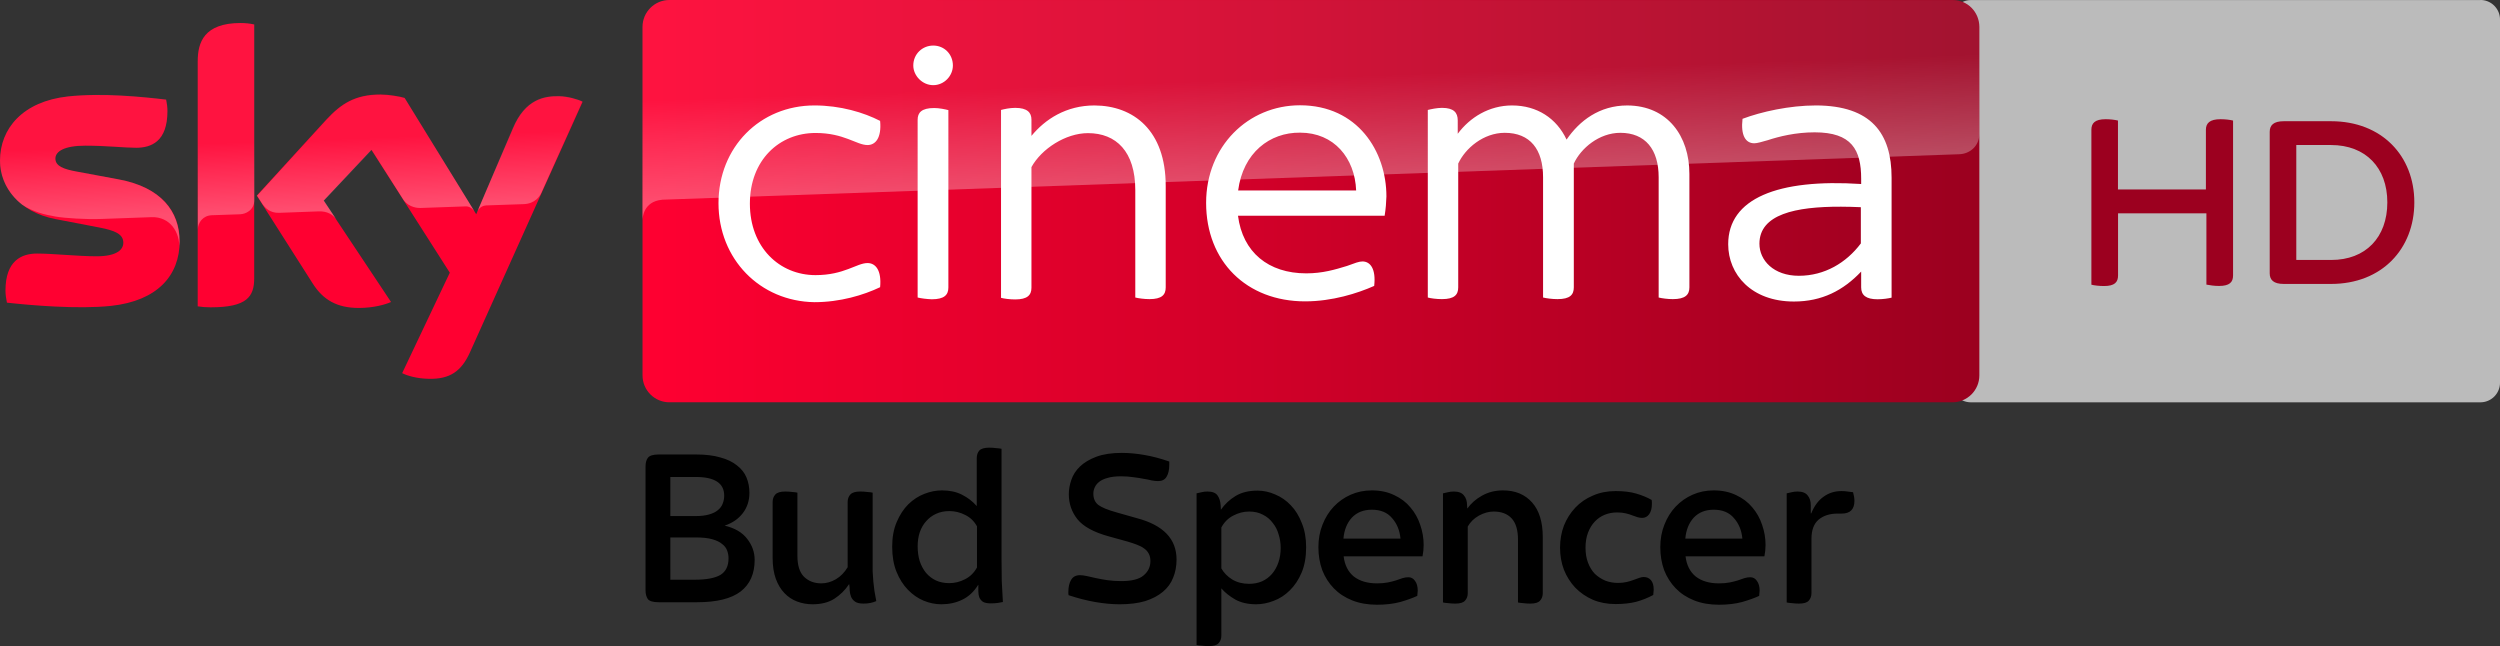 <?xml version="1.0" encoding="UTF-8"?>
<svg width="800" height="206.75" version="1.1" xmlns="http://www.w3.org/2000/svg">
	<rect width="100%" height="100%" fill="#333333" stroke="none"/>
	<defs>
		<linearGradient id="A" x1="414.37" x2="1244.6" y1="289.84" y2="289.84" gradientTransform="matrix(.515 0 0 .515 -7.779 -84.95)" gradientUnits="userSpaceOnUse">
			<stop stop-color="#ff0031" offset="0"/>
			<stop stop-color="#9b001f" offset="1"/>
		</linearGradient>
		<linearGradient id="B" x1="197.48" x2="194.59" y1="295.14" y2="212.24" gradientTransform="matrix(.515 0 0 .515 -7.779 -84.95)" gradientUnits="userSpaceOnUse">
			<stop stop-color="#fff" offset="0"/>
			<stop stop-color="#fff" stop-opacity=".25" offset=".515"/>
		</linearGradient>
		<linearGradient id="C" x1="830.55" x2="826.25" y1="276.73" y2="153.47" gradientTransform="matrix(.515 0 0 .515 -7.779 -84.95)" gradientUnits="userSpaceOnUse">
			<stop stop-color="#fff" offset="0"/>
			<stop stop-color="#fff" stop-opacity=".25" offset=".515"/>
		</linearGradient>
	</defs>
	<path d="m316.56 143.25c-1.552 0-2.617 0.315-3.199 0.945-0.533 0.63-0.801 1.431-0.801 2.4v15.348c-1.309-1.503-2.886-2.715-4.729-3.637-1.794-0.921-3.927-1.383-6.4-1.383-1.843 0-3.71 0.364-5.602 1.092s-3.612 1.842-5.164 3.346c-1.503 1.503-2.741 3.395-3.711 5.674-0.97 2.231-1.455 4.875-1.455 7.93s0.461 5.723 1.383 8.002 2.133 4.194 3.637 5.746 3.177 2.716 5.019 3.492c1.891 0.776 3.783 1.164 5.674 1.164 2.473 0 4.703-0.485 6.691-1.455 2.037-0.97 3.736-2.546 5.094-4.729h0.072v2.037c0 0.679 0.097 1.309 0.291 1.891 0.242 0.582 0.631 1.067 1.164 1.455 0.582 0.339 1.43 0.51 2.545 0.51 0.824 0 1.577-0.05 2.256-0.146 0.679-0.097 1.212-0.194 1.6-0.291-0.145-2.328-0.266-4.558-0.363-6.691-0.049-2.134-0.072-4.51-0.072-7.129v-35.207c-0.388-0.097-0.97-0.17-1.746-0.219-0.727-0.097-1.456-0.145-2.184-0.145zm42.482 1.672c-3.298-1e-5 -6.038 0.412-8.221 1.236-2.182 0.824-3.927 1.868-5.236 3.129s-2.232 2.691-2.766 4.291c-0.533 1.552-0.799 3.081-0.799 4.584 0 3.007 0.921 5.672 2.764 8 1.891 2.328 5.212 4.148 9.965 5.457l6.039 1.672c1.164 0.339 2.182 0.68 3.055 1.02 0.921 0.339 1.698 0.751 2.328 1.236 0.63 0.436 1.116 0.993 1.455 1.672 0.339 0.63 0.508 1.407 0.508 2.328 0 1.843-0.727 3.372-2.182 4.584-1.406 1.212-3.783 1.818-7.129 1.818-1.6 0-3.08-0.097-4.438-0.291-1.309-0.194-2.521-0.412-3.637-0.654-1.067-0.242-2.037-0.462-2.91-0.656-0.873-0.194-1.623-0.291-2.254-0.291-1.309 0-2.256 0.509-2.838 1.527-0.582 0.97-0.873 2.255-0.873 3.856v0.51c0.049 0.145 0.074 0.316 0.074 0.51 2.91 0.97 5.746 1.697 8.51 2.182 2.813 0.485 5.407 0.729 7.783 0.729 3.201 0 5.941-0.341 8.221-1.02 2.279-0.727 4.17-1.722 5.674-2.982 1.503-1.261 2.595-2.764 3.273-4.51 0.727-1.746 1.09-3.685 1.09-5.818 0-6.595-4.242-11.009-12.729-13.24l-6.402-1.818c-2.813-0.776-4.777-1.576-5.893-2.4-1.067-0.824-1.6-2.036-1.6-3.637 0-0.679 0.147-1.334 0.438-1.965 0.291-0.679 0.774-1.285 1.453-1.818s1.576-0.945 2.691-1.236c1.115-0.339 2.523-0.51 4.221-0.51 1.503 0 2.86 0.097 4.072 0.291 1.212 0.145 2.28 0.316 3.201 0.51 0.97 0.145 1.817 0.316 2.545 0.51 0.776 0.145 1.481 0.217 2.111 0.217 1.261 0 2.158-0.459 2.691-1.381 0.582-0.921 0.871-2.207 0.871-3.856v-1.02c-2.764-0.97-5.43-1.673-8-2.109-2.522-0.436-4.898-0.654-7.129-0.654zm-148.25 0.51c-1.794 0-2.959 0.364-3.492 1.092-0.485 0.679-0.727 1.576-0.727 2.691v39.717c0 1.115 0.242 2.036 0.727 2.764 0.533 0.679 1.698 1.018 3.492 1.018h12.293c6.256 0 10.888-1.139 13.895-3.418 3.007-2.328 4.51-5.698 4.51-10.111 0-2.473-0.8-4.729-2.4-6.766-1.552-2.037-3.952-3.443-7.201-4.219 2.473-0.824 4.412-2.157 5.818-4 1.406-1.843 2.109-4.001 2.109-6.475 0-1.794-0.315-3.442-0.945-4.945-0.63-1.503-1.648-2.789-3.055-3.856-1.358-1.115-3.128-1.965-5.311-2.547-2.134-0.63-4.704-0.945-7.711-0.945zm3.711 7.201h8.146c6.062 0 9.092 1.988 9.092 5.965 0 0.921-0.168 1.795-0.508 2.619-0.291 0.776-0.802 1.455-1.529 2.037-0.679 0.582-1.624 1.041-2.836 1.381-1.164 0.339-2.619 0.51-4.365 0.51h-8zm224.48 4.291c-2.425 0-4.68 0.461-6.766 1.383s-3.903 2.207-5.455 3.856c-1.503 1.6-2.692 3.515-3.564 5.746-0.873 2.182-1.311 4.582-1.311 7.201s0.412 5.068 1.236 7.348c0.873 2.231 2.111 4.17 3.711 5.818s3.565 2.934 5.893 3.856c2.328 0.921 4.97 1.383 7.928 1.383 2.764 0 5.238-0.291 7.42-0.873 2.182-0.63 4-1.284 5.455-1.963 0.049-0.291 0.074-0.582 0.074-0.873 0.049-0.291 0.072-0.558 0.072-0.801 0-1.309-0.291-2.353-0.873-3.129-0.533-0.776-1.236-1.162-2.109-1.162-0.63 0-1.262 0.097-1.893 0.291-0.63 0.194-1.333 0.436-2.109 0.727-0.776 0.242-1.647 0.46-2.617 0.654-0.97 0.194-2.111 0.291-3.42 0.291-3.055 0-5.529-0.727-7.42-2.182-1.843-1.503-2.934-3.662-3.273-6.475h25.242c0.242-1.212 0.363-2.424 0.363-3.637 0-2.182-0.362-4.317-1.09-6.402-0.679-2.085-1.723-3.951-3.129-5.6-1.358-1.649-3.079-2.958-5.164-3.928-2.085-1.018-4.486-1.529-7.201-1.529zm41.971 0c-2.473 0-4.703 0.558-6.691 1.674-1.94 1.067-3.516 2.449-4.729 4.146l-0.072-1.018c0-1.358-0.341-2.425-1.02-3.201-0.63-0.824-1.696-1.236-3.199-1.236-0.679 0-1.311 0.071-1.893 0.217-0.533 0.097-1.066 0.22-1.6 0.365v34.916c0.388 0.097 0.944 0.168 1.672 0.217 0.776 0.097 1.528 0.146 2.256 0.146 1.552 0 2.594-0.315 3.127-0.945 0.582-0.63 0.873-1.431 0.873-2.4v-21.314c0.824-1.455 2.013-2.619 3.564-3.492 1.6-0.873 3.177-1.309 4.729-1.309 2.473 0 4.388 0.727 5.746 2.182 1.358 1.455 2.037 3.734 2.037 6.838v20.078c0.388 0.097 0.946 0.168 1.674 0.217 0.776 0.097 1.526 0.146 2.254 0.146 1.552 0 2.595-0.315 3.129-0.945 0.582-0.63 0.873-1.431 0.873-2.4v-17.969c0-4.801-1.141-8.486-3.42-11.057-2.279-2.57-5.383-3.856-9.31-3.856zm67.432 0c-2.425 0-4.68 0.461-6.766 1.383-2.085 0.921-3.903 2.207-5.455 3.856-1.503 1.6-2.692 3.515-3.564 5.746-0.873 2.182-1.309 4.582-1.309 7.201s0.412 5.068 1.236 7.348c0.873 2.231 2.109 4.17 3.709 5.818s3.565 2.934 5.893 3.856c2.328 0.921 4.971 1.383 7.93 1.383 2.764 0 5.238-0.291 7.42-0.873 2.182-0.63 4-1.284 5.455-1.963 0.049-0.291 0.072-0.582 0.072-0.873 0.049-0.291 0.072-0.558 0.072-0.801 0-1.309-0.291-2.353-0.873-3.129-0.533-0.776-1.236-1.162-2.109-1.162-0.63 0-1.26 0.097-1.891 0.291-0.63 0.194-1.333 0.436-2.109 0.727-0.776 0.242-1.649 0.46-2.619 0.654-0.97 0.194-2.109 0.291-3.418 0.291-3.055 0-5.529-0.727-7.42-2.182-1.843-1.503-2.934-3.662-3.273-6.475h25.24c0.242-1.212 0.365-2.424 0.365-3.637 0-2.182-0.364-4.317-1.092-6.402-0.679-2.085-1.721-3.951-3.127-5.6-1.358-1.649-3.081-2.958-5.166-3.928-2.085-1.018-4.486-1.529-7.201-1.529zm-145.99 0.074c-2.813 0-5.165 0.582-7.057 1.746-1.843 1.115-3.393 2.569-4.654 4.363l-0.072-1.381c-0.097-1.358-0.438-2.425-1.02-3.201-0.582-0.824-1.649-1.236-3.201-1.236-0.679 0-1.309 0.071-1.891 0.217-0.533 0.097-1.066 0.22-1.6 0.365v48.518c0.388 0.097 0.944 0.17 1.672 0.219 0.776 0.097 1.528 0.145 2.256 0.145 1.552 0 2.594-0.315 3.127-0.945 0.582-0.63 0.873-1.431 0.873-2.4v-15.131c1.115 1.309 2.595 2.498 4.438 3.564 1.843 1.018 4.075 1.529 6.693 1.529 1.843 0 3.708-0.364 5.6-1.092 1.94-0.727 3.663-1.842 5.166-3.346 1.552-1.503 2.811-3.395 3.781-5.674 0.97-2.279 1.455-4.996 1.455-8.148 0-2.91-0.459-5.478-1.381-7.709-0.873-2.279-2.037-4.17-3.492-5.674-1.455-1.552-3.128-2.716-5.019-3.492-1.843-0.824-3.734-1.236-5.674-1.236zm114.57 0.145c-2.667 0-5.093 0.485-7.275 1.455-2.182 0.921-4.048 2.207-5.6 3.856s-2.764 3.564-3.637 5.746c-0.824 2.182-1.238 4.535-1.238 7.057s0.414 4.872 1.238 7.055c0.873 2.182 2.085 4.099 3.637 5.748 1.552 1.6 3.417 2.886 5.6 3.856 2.182 0.921 4.608 1.381 7.275 1.381 2.522 0 4.728-0.242 6.619-0.727 1.94-0.533 3.758-1.26 5.455-2.182 0.049-0.291 0.074-0.582 0.074-0.873 0.049-0.291 0.072-0.558 0.072-0.801 0-1.358-0.291-2.376-0.873-3.055-0.582-0.679-1.358-1.02-2.328-1.02-0.436 0-0.922 0.097-1.455 0.291-0.533 0.194-1.139 0.412-1.818 0.654-0.63 0.242-1.357 0.462-2.182 0.656s-1.747 0.291-2.766 0.291c-1.455 0-2.811-0.244-4.072-0.729-1.261-0.533-2.376-1.26-3.346-2.182-0.921-0.97-1.65-2.158-2.184-3.564-0.533-1.406-0.799-3.006-0.799-4.801s0.265-3.394 0.799-4.801c0.533-1.406 1.262-2.595 2.184-3.564 0.921-0.97 1.987-1.697 3.199-2.182s2.523-0.729 3.93-0.729c1.067 0 1.988 0.097 2.764 0.291 0.824 0.194 1.527 0.412 2.109 0.654 0.63 0.194 1.187 0.388 1.672 0.582 0.533 0.145 1.019 0.219 1.455 0.219 0.921 0 1.674-0.388 2.256-1.164 0.582-0.824 0.873-1.916 0.873-3.273v-0.582c0-0.242-0.024-0.484-0.072-0.727-1.455-0.824-3.104-1.504-4.947-2.037-1.794-0.533-4-0.801-6.619-0.801zm72.305 0c-2.182 0-4.097 0.606-5.746 1.818-1.649 1.164-2.958 2.934-3.928 5.311h-0.146v-2.545c0-1.358-0.339-2.425-1.018-3.201-0.63-0.824-1.698-1.236-3.201-1.236-0.679 0-1.309 0.071-1.891 0.217-0.533 0.097-1.068 0.22-1.602 0.365v34.916c0.388 0.097 0.946 0.168 1.674 0.217 0.776 0.097 1.526 0.146 2.254 0.146 1.552 0 2.595-0.315 3.129-0.945 0.582-0.63 0.873-1.431 0.873-2.4v-17.387c0-2.764 0.751-4.8 2.254-6.109 1.552-1.309 3.59-1.965 6.111-1.965h1.309c2.716 0 4.074-1.357 4.074-4.072 0-0.824-0.147-1.747-0.438-2.766-0.533-0.097-1.114-0.168-1.744-0.217-0.582-0.097-1.237-0.146-1.965-0.146zm-338.03 0.146c-1.503 0-2.547 0.315-3.129 0.945-0.582 0.63-0.873 1.431-0.873 2.4v17.895c0 2.57 0.341 4.8 1.02 6.691 0.679 1.843 1.6 3.372 2.764 4.584s2.522 2.11 4.074 2.691c1.552 0.582 3.2 0.873 4.945 0.873 2.764 0 5.067-0.582 6.91-1.746 1.891-1.212 3.468-2.765 4.729-4.656h0.072c0.097 0.582 0.146 1.237 0.146 1.965 0.049 0.727 0.193 1.405 0.436 2.035 0.242 0.582 0.654 1.093 1.236 1.529s1.505 0.654 2.766 0.654c1.552 0 2.908-0.267 4.072-0.801-0.242-1.164-0.437-2.231-0.582-3.201-0.145-1.018-0.266-2.036-0.363-3.055-0.097-1.018-0.17-2.086-0.219-3.201v-25.24c-0.388-0.097-0.968-0.17-1.744-0.219-0.727-0.097-1.48-0.145-2.256-0.145-1.503 0-2.545 0.315-3.127 0.945-0.582 0.63-0.873 1.431-0.873 2.4v20.877c-1.018 1.697-2.28 2.983-3.783 3.856s-3.056 1.309-4.656 1.309c-2.231 0-4.072-0.703-5.527-2.109-1.406-1.406-2.109-3.636-2.109-6.691v-20.223c-0.388-0.097-0.946-0.17-1.674-0.219-0.727-0.097-1.478-0.145-2.254-0.145zm187.75 5.818c2.813 0 4.969 0.897 6.473 2.691 1.552 1.746 2.449 3.928 2.691 6.547h-18.258c0.242-2.764 1.14-4.994 2.691-6.691 1.6-1.697 3.735-2.547 6.402-2.547zm109.4 0c2.813 0 4.971 0.897 6.475 2.691 1.552 1.746 2.449 3.928 2.691 6.547h-18.258c0.242-2.764 1.14-4.994 2.691-6.691 1.6-1.697 3.733-2.547 6.4-2.547zm-244.63 0.438c1.794 0 3.491 0.412 5.092 1.236 1.6 0.776 2.86 1.988 3.781 3.637v13.166c-0.921 1.697-2.207 2.959-3.856 3.783-1.6 0.824-3.272 1.236-5.018 1.236-1.6 0-3.032-0.291-4.293-0.873-1.212-0.582-2.254-1.382-3.127-2.4-0.873-1.067-1.552-2.328-2.037-3.783-0.436-1.455-0.654-3.031-0.654-4.729 0-1.6 0.218-3.078 0.654-4.436 0.485-1.406 1.164-2.595 2.037-3.564 0.873-1.018 1.938-1.819 3.199-2.4s2.669-0.873 4.221-0.873zm95.945 0.145c1.697 0 3.177 0.341 4.438 1.02 1.261 0.63 2.303 1.502 3.127 2.617 0.873 1.067 1.505 2.305 1.893 3.711 0.436 1.358 0.654 2.788 0.654 4.291 0 1.697-0.244 3.25-0.729 4.656-0.485 1.406-1.162 2.618-2.035 3.637-0.873 1.018-1.94 1.819-3.201 2.4-1.261 0.533-2.643 0.801-4.146 0.801-2.037 0-3.831-0.461-5.383-1.383-1.552-0.97-2.716-2.158-3.492-3.564v-13.094c0.921-1.697 2.183-2.959 3.783-3.783 1.649-0.873 3.346-1.309 5.092-1.309zm-185.2 8.293h8.146c2.182 0 3.953 0.194 5.311 0.582 1.358 0.388 2.4 0.897 3.127 1.527 0.776 0.582 1.309 1.285 1.6 2.109 0.291 0.776 0.438 1.6 0.438 2.473 0 2.473-0.873 4.244-2.619 5.311-1.746 1.018-4.51 1.527-8.293 1.527h-7.709z"/>
	<path d="m793.75 0c3.461 0 6.25 2.817 6.25 6.25v116.24a6.278 6.278 0 0 1-6.25 6.25h-163.07c-3.461 0-6.25-2.816-6.25-6.25v-116.21c0-3.461 2.817-6.25 6.25-6.25h163.07" fill="#bbb"/>
	<path d="m714.58 38.576v49.548c0 2.173-1.1 3.38-4.48 3.38-1.529 0-2.951-0.214-4.051-0.429v-22.802h-28.274v19.878c0 2.173-1.1 3.38-4.48 3.38-1.637 0-3.273-0.214-4.051-0.429v-49.575c0-2.092 1.1-3.38 4.587-3.38 1.529 0 3.031 0.214 3.916 0.429v22.051h28.141v-19.1c0-2.092 1.207-3.38 4.695-3.38 1.61 0 3.112 0.214 3.997 0.429m58.003 26.182c0 14.861-10.381 26.101-26.638 26.101h-15.157c-3.273 0-4.48-1.314-4.48-3.38v-45.309c0-2.065 1.207-3.38 4.48-3.38h15.157c16.257 0 26.638 11.133 26.638 25.968m-8.638 0c0-11.133-6.974-18.349-18-18.349h-11.133v36.779h11.133c11.026 0.027 18-7.189 18-18.43" fill="#9c001f"/>
	<path d="m57.492 77.171c0 11.076-7.212 19.112-21.946 20.709-10.612 1.133-26.016-0.206-33.331-1.03-0.258-1.185-0.464-2.679-0.464-3.864 0-9.633 5.203-11.849 10.097-11.849 5.1 0 13.137 0.876 19.061 0.876 6.594 0 8.552-2.215 8.552-4.327 0-2.782-2.627-3.915-7.727-4.894l-13.961-2.679c-11.591-2.215-17.773-10.2-17.773-18.7 0-10.303 7.315-18.958 21.74-20.555 10.87-1.185 24.161 0.155 31.425 1.03 0.258 1.236 0.412 2.421 0.412 3.709 0 9.633-5.1 11.694-9.994 11.694-3.761 0-9.582-0.67-16.279-0.67-6.8 0-9.582 1.855-9.582 4.121 0 2.421 2.679 3.4 6.903 4.173l13.291 2.473c13.703 2.524 19.576 10.252 19.576 19.782m23.852 11.849c0 5.924-2.318 9.324-13.909 9.324-1.546 0-2.885-0.103-4.173-0.309v-78.459c0-5.976 2.009-12.209 13.703-12.209 1.494 0 2.988 0.155 4.379 0.464zm47.343 30.394c1.546 0.773 4.636 1.752 8.552 1.803 6.749 0.155 10.406-2.421 13.137-8.449l36.061-80.21c-1.494-0.773-4.791-1.7-7.47-1.752-4.636-0.103-10.87 0.824-14.837 10.303l-11.746 27.458-22.925-37.246c-1.494-0.464-5.1-1.082-7.727-1.082-8.139 0-12.621 2.988-17.309 8.037l-22.255 24.315 17.928 28.179c3.297 5.152 7.676 7.779 14.734 7.779 4.636 0 8.5-1.082 10.303-1.906l-21.585-32.455 15.3-16.228 25.088 39.307z" fill="#ff0031"/>
	<path d="m624.84 3.9533e-6h-410.63c-4.739 0-8.603 3.864-8.603 8.603v111.53c0 4.739 3.864 8.603 8.603 8.603h410.58c4.739 0 8.603-3.864 8.603-8.603v-111.58c-0.051-4.739-3.812-8.552-8.552-8.552" fill="url(#A)"/>
	<path d="m63.313 19.576v53.834c0-2.164 1.649-4.43 4.43-4.533l9.067-0.309c1.803-0.052 4.533-1.288 4.585-4.585v-56.152c-1.391-0.309-2.885-0.464-4.379-0.464-11.694 0.052-13.703 6.233-13.703 12.209m41.213 18.752-22.255 24.315 1.803 2.782c0.773 1.03 2.267 2.782 5.255 2.679l12.673-0.464c2.782-0.103 4.533 1.082 5.615 2.524l-3.967-5.976 15.3-16.228 10.252 16.124c1.855 2.421 4.636 2.473 5.255 2.473 0.515 0 14.012-0.464 14.579-0.515 0.927-0.052 2.009 0.464 2.833 1.649l-22.306-36.267c-1.494-0.464-5.1-1.082-7.727-1.082-8.139-0.052-12.621 2.885-17.309 7.985m-82.786-7.47c-14.424 1.597-21.74 10.2-21.74 20.555 0 5.306 2.421 10.406 7.058 14.064 3.503 2.318 7.109 3.194 10.664 3.812 2.936 0.515 9.788 0.979 14.888 0.773l15.867-0.567c5.976-0.206 9.17 4.894 8.861 9.994v-0.258c0.052-0.67 0.103-1.339 0.103-2.009 0-9.53-5.873-17.309-19.525-19.834l-13.291-2.473c-4.276-0.721-6.903-1.752-6.903-4.173 0-2.267 2.833-4.173 9.582-4.173 6.697 0 12.518 0.67 16.279 0.67 4.894 0 9.994-2.061 9.994-11.694 0-1.288-0.155-2.473-0.412-3.709-5.203-0.618-13.549-1.494-21.843-1.494-3.245 0.052-6.491 0.206-9.582 0.515m142.29 10.252-11.385 26.84c0-0.052 0.721-2.112 2.936-2.215l12.055-0.412c3.658-0.155 5.1-2.627 5.512-3.452l13.188-29.416c-1.494-0.773-4.791-1.7-7.47-1.752h-0.567c-4.585 0.052-10.458 1.288-14.27 10.406" fill="url(#B)" opacity=".3"/>
	<path d="m214.2 3.9533e-6c-4.739 0-8.603 3.864-8.603 8.603v61.922c0-0.927 0.361-6.027 6.182-6.594 0 0 0.309-0.052 0.824-0.052l414.39-14.527c3.245-0.103 6.388-2.524 6.388-6.543v-34.155c0-4.739-3.864-8.603-8.603-8.603z" fill="url(#C)" opacity=".3"/>
	<path d="m298.64 14.579c-3.452 0-6.387 2.678-6.387 6.387 0 3.245 2.884 6.285 6.387 6.285s6.285-2.988 6.285-6.285c0-3.606-2.731-6.387-6.285-6.387zm117.35 19.112c-16.588 0-30.033 13.137-30.033 31.219 0 18.752 12.93 31.528 31.682 31.528 8.655 0 16.794-2.577 22.1-4.946 0.618-5.461-1.238-7.829-3.762-7.829-1.082 0-2.421 0.515-4.945 1.442-3.864 1.185-7.83 2.369-13.034 2.369-12.106 0-20.348-6.748-21.842-18.442h46.93c0.361-2.267 0.515-4.277 0.567-6.183 0-14.373-9.17-29.157-27.664-29.157zm-155.37 0.051c-17.412 0-30.703 13.344-30.703 31.271s13.291 31.425 30.703 31.682c8.242-8e-6 15.713-2.268 21.019-4.792 0.515-5.461-1.494-7.728-4.018-7.728-3.503 0-7.47 3.864-16.64 3.864-11.591 0-21.019-8.911-21.019-22.872 0-13.961 9.428-22.616 21.019-22.616 9.17 0 13.085 3.864 16.64 3.864 2.524 0 4.533-2.267 4.018-7.728-5.203-2.679-12.673-4.946-21.019-4.946zm89.639 0c-9.118 0-15.816 4.431-20.194 9.737v-5.203c0-2.267-1.341-3.76-5.204-3.76-1.752 0-3.605 0.411-4.532 0.669v60.12c0.927 0.258 2.781 0.514 4.532 0.514 3.915 0 5.204-1.391 5.204-3.76v-38.585c3.194-5.821 10.921-10.87 18.082-10.87 9.015 0 15.145 5.872 15.145 18.236v34.362c0.979 0.258 2.937 0.516 4.534 0.516 3.967 0 5.203-1.392 5.203-3.762v-32.454c0-17.824-10.353-25.707-22.769-25.758zm133.63 0c-7.418 0-13.55 3.865-17.413 9.068v-4.276c0-2.524-1.288-4.018-5.048-4.018-1.597 0-3.504 0.411-4.534 0.669v60.017c0.824 0.258 2.782 0.516 4.534 0.516 3.967 0 5.203-1.392 5.203-3.762v-39.615c2.267-4.894 8.088-9.84 14.888-9.84 8.139 0 12.262 5.307 12.262 14.22v38.482c1.03 0.258 2.884 0.516 4.636 0.516 3.967 0 5.203-1.392 5.203-3.762v-39.615c2.267-4.894 8.088-9.84 14.888-9.84 7.985 0 12.262 5.307 12.262 14.22v38.482c0.979 0.258 2.935 0.516 4.532 0.516 3.967 0 5.306-1.392 5.306-3.762v-36.318c0-12.003-6.902-21.843-19.884-21.895-8.912 0-15.301 4.895-19.422 10.923-3.194-6.8-9.427-10.923-17.412-10.923zm97.21 0c-8.449 0-17.464 2.009-23.491 4.276-0.618 5.306 0.978 7.831 3.76 7.831 0.979 0 2.421-0.464 4.276-0.979 3.606-1.185 8.912-2.525 15.043-2.525 11.849 0 14.888 5.564 14.888 14.888v1.649c-26.737-1.752-42.552 4.636-42.552 19.266 0 9.685 7.47 18.34 21.019 18.34 9.015 0 15.815-3.555 21.533-9.582v5.048c0 2.524 1.597 3.813 5.203 3.813 1.752 0 3.504-0.258 4.534-0.516v-38.378c0-14.27-6.543-23.08-24.213-23.132zm-282.15 0.825c-4.07 0-5.306 1.494-5.306 3.76v56.874c0.979 0.258 2.884 0.515 4.532 0.567 3.967 0 5.306-1.391 5.306-3.76v-56.77c-0.979-0.258-2.935-0.67-4.532-0.67zm117.09 7.882c10.87 0 17.515 8.139 17.927 18.494h-37.76c1.597-12.106 10.148-18.597 19.833-18.494zm173.04 23.691c2.078 0.006 4.217 0.064 6.393 0.161v11.591c-4.636 6.182-11.591 10.356-19.833 10.356-8.088 0-12.621-4.946-12.621-10.252 0-9.421 11.517-11.9 26.061-11.855z" fill="#fff"/>
</svg>
